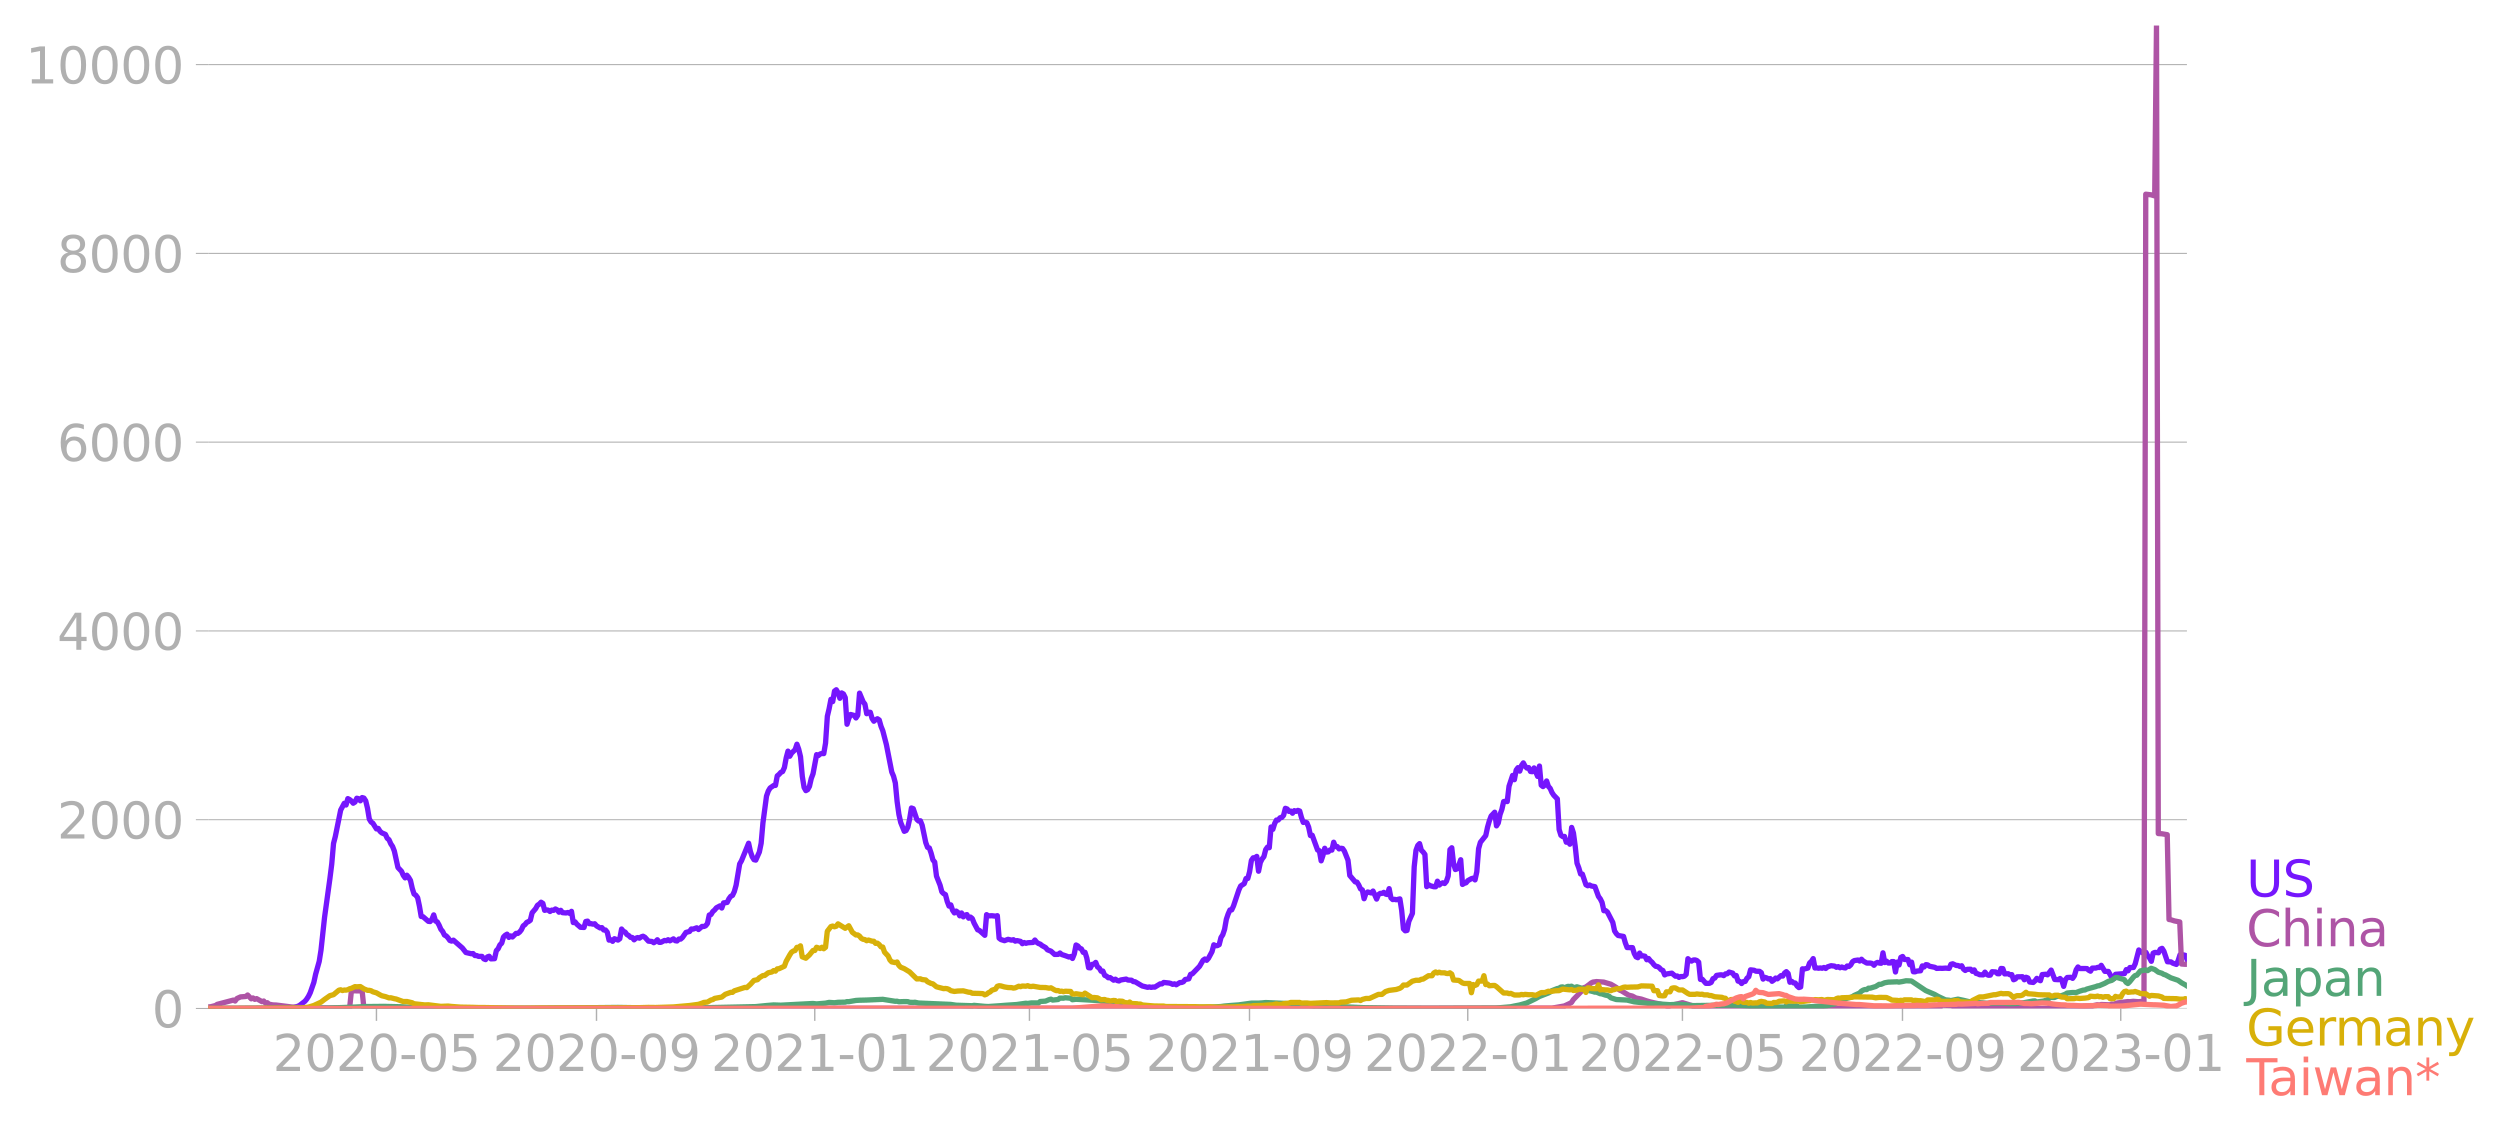 <svg xmlns="http://www.w3.org/2000/svg" xmlns:xlink="http://www.w3.org/1999/xlink" width="940.033" height="425.287" viewBox="0 0 705.025 318.965"><defs><style>*{stroke-linejoin:round;stroke-linecap:butt}</style></defs><g id="figure_1"><path id="patch_1" d="M0 318.965h705.025V0H0v318.965z" style="fill:none"/><g id="axes_1"><path id="patch_2" d="M58.737 284.4h558V7.2h-558v277.2z" style="fill:none"/><g id="matplotlib.axis_1"><g id="xtick_1"><g id="line2d_1"><defs><path id="m530670f6ab" d="M0 0v3.5" style="stroke:#b0b0b0;stroke-width:.4"/></defs><use xlink:href="#m530670f6ab" x="106.162" y="284.4" style="fill:#b0b0b0;stroke:#b0b0b0;stroke-width:.4"/></g><g id="text_1" style="fill:#b0b0b0" transform="matrix(.14 0 0 -.14 76.914 302.038)"><defs><path id="DejaVuSans-32" d="M1228 531h2203V0H469v531q359 372 979 998 621 627 780 809 303 340 423 576 121 236 121 464 0 372-261 606-261 235-680 235-297 0-627-103-329-103-704-313v638q381 153 712 231 332 78 607 78 725 0 1156-363 431-362 431-968 0-288-108-546-107-257-392-607-78-91-497-524-418-433-1181-1211z" transform="scale(.016)"/><path id="DejaVuSans-30" d="M2034 4250q-487 0-733-480-245-479-245-1442 0-959 245-1439 246-480 733-480 491 0 736 480 246 480 246 1439 0 963-246 1442-245 480-736 480zm0 500q785 0 1199-621 414-620 414-1801 0-1178-414-1799Q2819-91 2034-91q-784 0-1198 620-414 621-414 1799 0 1181 414 1801 414 621 1198 621z" transform="scale(.016)"/><path id="DejaVuSans-2d" d="M313 2009h1684v-512H313v512z" transform="scale(.016)"/><path id="DejaVuSans-35" d="M691 4666h2478v-532H1269V2991q137 47 274 70 138 23 276 23 781 0 1237-428 457-428 457-1159 0-753-469-1171Q2575-91 1722-91q-294 0-599 50Q819 9 494 109v635q281-153 581-228t634-75q541 0 856 284 316 284 316 772 0 487-316 771-315 285-856 285-253 0-505-56-251-56-513-175v2344z" transform="scale(.016)"/></defs><use xlink:href="#DejaVuSans-32"/><use xlink:href="#DejaVuSans-30" x="63.623"/><use xlink:href="#DejaVuSans-32" x="127.246"/><use xlink:href="#DejaVuSans-30" x="190.869"/><use xlink:href="#DejaVuSans-2d" x="254.492"/><use xlink:href="#DejaVuSans-30" x="290.576"/><use xlink:href="#DejaVuSans-35" x="354.199"/></g></g><g id="xtick_2"><use xlink:href="#m530670f6ab" id="line2d_2" x="168.219" y="284.4" style="fill:#b0b0b0;stroke:#b0b0b0;stroke-width:.4"/><g id="text_2" style="fill:#b0b0b0" transform="matrix(.14 0 0 -.14 138.97 302.038)"><defs><path id="DejaVuSans-39" d="M703 97v575q238-113 481-172 244-59 479-59 625 0 954 420 330 420 377 1277-181-269-460-413-278-144-615-144-700 0-1108 423-408 424-408 1159 0 718 425 1152 425 435 1131 435 810 0 1236-621 427-620 427-1801 0-1103-524-1761Q2575-91 1691-91q-238 0-482 47Q966 3 703 97zm1256 1978q425 0 673 290 249 291 249 798 0 503-249 795-248 292-673 292t-673-292q-248-292-248-795 0-507 248-798 248-290 673-290z" transform="scale(.016)"/></defs><use xlink:href="#DejaVuSans-32"/><use xlink:href="#DejaVuSans-30" x="63.623"/><use xlink:href="#DejaVuSans-32" x="127.246"/><use xlink:href="#DejaVuSans-30" x="190.869"/><use xlink:href="#DejaVuSans-2d" x="254.492"/><use xlink:href="#DejaVuSans-30" x="290.576"/><use xlink:href="#DejaVuSans-39" x="354.199"/></g></g><g id="xtick_3"><use xlink:href="#m530670f6ab" id="line2d_3" x="229.77" y="284.4" style="fill:#b0b0b0;stroke:#b0b0b0;stroke-width:.4"/><g id="text_3" style="fill:#b0b0b0" transform="matrix(.14 0 0 -.14 200.522 302.038)"><defs><path id="DejaVuSans-31" d="M794 531h1031v3560L703 3866v575l1116 225h631V531h1031V0H794v531z" transform="scale(.016)"/></defs><use xlink:href="#DejaVuSans-32"/><use xlink:href="#DejaVuSans-30" x="63.623"/><use xlink:href="#DejaVuSans-32" x="127.246"/><use xlink:href="#DejaVuSans-31" x="190.869"/><use xlink:href="#DejaVuSans-2d" x="254.492"/><use xlink:href="#DejaVuSans-30" x="290.576"/><use xlink:href="#DejaVuSans-31" x="354.199"/></g></g><g id="xtick_4"><use xlink:href="#m530670f6ab" id="line2d_4" x="290.313" y="284.4" style="fill:#b0b0b0;stroke:#b0b0b0;stroke-width:.4"/><g id="text_4" style="fill:#b0b0b0" transform="matrix(.14 0 0 -.14 261.065 302.038)"><use xlink:href="#DejaVuSans-32"/><use xlink:href="#DejaVuSans-30" x="63.623"/><use xlink:href="#DejaVuSans-32" x="127.246"/><use xlink:href="#DejaVuSans-31" x="190.869"/><use xlink:href="#DejaVuSans-2d" x="254.492"/><use xlink:href="#DejaVuSans-30" x="290.576"/><use xlink:href="#DejaVuSans-35" x="354.199"/></g></g><g id="xtick_5"><use xlink:href="#m530670f6ab" id="line2d_5" x="352.369" y="284.4" style="fill:#b0b0b0;stroke:#b0b0b0;stroke-width:.4"/><g id="text_5" style="fill:#b0b0b0" transform="matrix(.14 0 0 -.14 323.12 302.038)"><use xlink:href="#DejaVuSans-32"/><use xlink:href="#DejaVuSans-30" x="63.623"/><use xlink:href="#DejaVuSans-32" x="127.246"/><use xlink:href="#DejaVuSans-31" x="190.869"/><use xlink:href="#DejaVuSans-2d" x="254.492"/><use xlink:href="#DejaVuSans-30" x="290.576"/><use xlink:href="#DejaVuSans-39" x="354.199"/></g></g><g id="xtick_6"><use xlink:href="#m530670f6ab" id="line2d_6" x="413.92" y="284.4" style="fill:#b0b0b0;stroke:#b0b0b0;stroke-width:.4"/><g id="text_6" style="fill:#b0b0b0" transform="matrix(.14 0 0 -.14 384.672 302.038)"><use xlink:href="#DejaVuSans-32"/><use xlink:href="#DejaVuSans-30" x="63.623"/><use xlink:href="#DejaVuSans-32" x="127.246"/><use xlink:href="#DejaVuSans-32" x="190.869"/><use xlink:href="#DejaVuSans-2d" x="254.492"/><use xlink:href="#DejaVuSans-30" x="290.576"/><use xlink:href="#DejaVuSans-31" x="354.199"/></g></g><g id="xtick_7"><use xlink:href="#m530670f6ab" id="line2d_7" x="474.463" y="284.4" style="fill:#b0b0b0;stroke:#b0b0b0;stroke-width:.4"/><g id="text_7" style="fill:#b0b0b0" transform="matrix(.14 0 0 -.14 445.215 302.038)"><use xlink:href="#DejaVuSans-32"/><use xlink:href="#DejaVuSans-30" x="63.623"/><use xlink:href="#DejaVuSans-32" x="127.246"/><use xlink:href="#DejaVuSans-32" x="190.869"/><use xlink:href="#DejaVuSans-2d" x="254.492"/><use xlink:href="#DejaVuSans-30" x="290.576"/><use xlink:href="#DejaVuSans-35" x="354.199"/></g></g><g id="xtick_8"><use xlink:href="#m530670f6ab" id="line2d_8" x="536.519" y="284.4" style="fill:#b0b0b0;stroke:#b0b0b0;stroke-width:.4"/><g id="text_8" style="fill:#b0b0b0" transform="matrix(.14 0 0 -.14 507.27 302.038)"><use xlink:href="#DejaVuSans-32"/><use xlink:href="#DejaVuSans-30" x="63.623"/><use xlink:href="#DejaVuSans-32" x="127.246"/><use xlink:href="#DejaVuSans-32" x="190.869"/><use xlink:href="#DejaVuSans-2d" x="254.492"/><use xlink:href="#DejaVuSans-30" x="290.576"/><use xlink:href="#DejaVuSans-39" x="354.199"/></g></g><g id="xtick_9"><use xlink:href="#m530670f6ab" id="line2d_9" x="598.07" y="284.4" style="fill:#b0b0b0;stroke:#b0b0b0;stroke-width:.4"/><g id="text_9" style="fill:#b0b0b0" transform="matrix(.14 0 0 -.14 568.822 302.038)"><defs><path id="DejaVuSans-33" d="M2597 2516q453-97 707-404 255-306 255-756 0-690-475-1069Q2609-91 1734-91q-293 0-604 58T488 141v609q262-153 574-231 313-78 654-78 593 0 904 234t311 681q0 413-289 645-289 233-804 233h-544v519h569q465 0 712 186t247 536q0 359-255 551-254 193-729 193-260 0-557-57-297-56-653-174v562q360 100 674 150t592 50q719 0 1137-327 419-326 419-882 0-388-222-655t-631-370z" transform="scale(.016)"/></defs><use xlink:href="#DejaVuSans-32"/><use xlink:href="#DejaVuSans-30" x="63.623"/><use xlink:href="#DejaVuSans-32" x="127.246"/><use xlink:href="#DejaVuSans-33" x="190.869"/><use xlink:href="#DejaVuSans-2d" x="254.492"/><use xlink:href="#DejaVuSans-30" x="290.576"/><use xlink:href="#DejaVuSans-31" x="354.199"/></g></g></g><g id="matplotlib.axis_2"><g id="ytick_1"><path id="line2d_10" d="M58.737 284.4h558" clip-path="url(#pbc155f5e83)" style="fill:none;stroke:#b0b0b0;stroke-width:.3;stroke-linecap:square"/><g id="line2d_11"><defs><path id="maee4b1a567" d="M0 0h-3.5" style="stroke:#b0b0b0;stroke-width:.3"/></defs><use xlink:href="#maee4b1a567" x="58.737" y="284.4" style="fill:#b0b0b0;stroke:#b0b0b0;stroke-width:.3"/></g><use xlink:href="#DejaVuSans-30" id="text_10" style="fill:#b0b0b0" transform="matrix(.14 0 0 -.14 42.83 289.719)"/></g><g id="ytick_2"><path id="line2d_12" d="M58.737 231.163h558" clip-path="url(#pbc155f5e83)" style="fill:none;stroke:#b0b0b0;stroke-width:.3;stroke-linecap:square"/><use xlink:href="#maee4b1a567" id="line2d_13" x="58.737" y="231.163" style="fill:#b0b0b0;stroke:#b0b0b0;stroke-width:.3"/><g id="text_11" style="fill:#b0b0b0" transform="matrix(.14 0 0 -.14 16.108 236.482)"><use xlink:href="#DejaVuSans-32"/><use xlink:href="#DejaVuSans-30" x="63.623"/><use xlink:href="#DejaVuSans-30" x="127.246"/><use xlink:href="#DejaVuSans-30" x="190.869"/></g></g><g id="ytick_3"><path id="line2d_14" d="M58.737 177.926h558" clip-path="url(#pbc155f5e83)" style="fill:none;stroke:#b0b0b0;stroke-width:.3;stroke-linecap:square"/><use xlink:href="#maee4b1a567" id="line2d_15" x="58.737" y="177.926" style="fill:#b0b0b0;stroke:#b0b0b0;stroke-width:.3"/><g id="text_12" style="fill:#b0b0b0" transform="matrix(.14 0 0 -.14 16.108 183.245)"><defs><path id="DejaVuSans-34" d="M2419 4116 825 1625h1594v2491zm-166 550h794V1625h666v-525h-666V0h-628v1100H313v609l1940 2957z" transform="scale(.016)"/></defs><use xlink:href="#DejaVuSans-34"/><use xlink:href="#DejaVuSans-30" x="63.623"/><use xlink:href="#DejaVuSans-30" x="127.246"/><use xlink:href="#DejaVuSans-30" x="190.869"/></g></g><g id="ytick_4"><path id="line2d_16" d="M58.737 124.69h558" clip-path="url(#pbc155f5e83)" style="fill:none;stroke:#b0b0b0;stroke-width:.3;stroke-linecap:square"/><use xlink:href="#maee4b1a567" id="line2d_17" x="58.737" y="124.69" style="fill:#b0b0b0;stroke:#b0b0b0;stroke-width:.3"/><g id="text_13" style="fill:#b0b0b0" transform="matrix(.14 0 0 -.14 16.108 130.009)"><defs><path id="DejaVuSans-36" d="M2113 2584q-425 0-674-291-248-290-248-796 0-503 248-796 249-292 674-292t673 292q248 293 248 796 0 506-248 796-248 291-673 291zm1253 1979v-575q-238 112-480 171-242 60-480 60-625 0-955-422-329-422-376-1275 184 272 462 417 279 145 613 145 703 0 1111-427 408-426 408-1160 0-719-425-1154Q2819-91 2113-91q-810 0-1238 620-428 621-428 1799 0 1106 525 1764t1409 658q238 0 480-47t505-140z" transform="scale(.016)"/></defs><use xlink:href="#DejaVuSans-36"/><use xlink:href="#DejaVuSans-30" x="63.623"/><use xlink:href="#DejaVuSans-30" x="127.246"/><use xlink:href="#DejaVuSans-30" x="190.869"/></g></g><g id="ytick_5"><path id="line2d_18" d="M58.737 71.453h558" clip-path="url(#pbc155f5e83)" style="fill:none;stroke:#b0b0b0;stroke-width:.3;stroke-linecap:square"/><use xlink:href="#maee4b1a567" id="line2d_19" x="58.737" y="71.453" style="fill:#b0b0b0;stroke:#b0b0b0;stroke-width:.3"/><g id="text_14" style="fill:#b0b0b0" transform="matrix(.14 0 0 -.14 16.108 76.772)"><defs><path id="DejaVuSans-38" d="M2034 2216q-450 0-708-241-257-241-257-662 0-422 257-663 258-241 708-241t709 242q260 243 260 662 0 421-258 662-257 241-711 241zm-631 268q-406 100-633 378-226 279-226 679 0 559 398 884 399 325 1092 325 697 0 1094-325t397-884q0-400-227-679-226-278-629-378 456-106 710-416 255-309 255-755 0-679-414-1042Q2806-91 2034-91q-771 0-1186 362-414 363-414 1042 0 446 256 755 257 310 713 416zm-231 997q0-362 226-565 227-203 636-203 407 0 636 203 230 203 230 565 0 363-230 566-229 203-636 203-409 0-636-203-226-203-226-566z" transform="scale(.016)"/></defs><use xlink:href="#DejaVuSans-38"/><use xlink:href="#DejaVuSans-30" x="63.623"/><use xlink:href="#DejaVuSans-30" x="127.246"/><use xlink:href="#DejaVuSans-30" x="190.869"/></g></g><g id="ytick_6"><path id="line2d_20" d="M58.737 18.216h558" clip-path="url(#pbc155f5e83)" style="fill:none;stroke:#b0b0b0;stroke-width:.3;stroke-linecap:square"/><use xlink:href="#maee4b1a567" id="line2d_21" x="58.737" y="18.216" style="fill:#b0b0b0;stroke:#b0b0b0;stroke-width:.3"/><g id="text_15" style="fill:#b0b0b0" transform="matrix(.14 0 0 -.14 7.2 23.535)"><use xlink:href="#DejaVuSans-31"/><use xlink:href="#DejaVuSans-30" x="63.623"/><use xlink:href="#DejaVuSans-30" x="127.246"/><use xlink:href="#DejaVuSans-30" x="190.869"/><use xlink:href="#DejaVuSans-30" x="254.492"/></g></g></g><path id="line2d_22" d="m58.737 284.4 21.695-.084 2.522-.201 1.01-.327.504-.236 1.514-1.179.504-.608.505-.784.504-1.038 1.01-2.893.504-2.32 1.009-3.601.504-3.18 1.01-9.304 1.513-10.952.504-4.015.505-5.807.504-1.958 1.514-7.472 1.01-1.898.504.475.504-1.794.505.262.504.418.505.609.504-.32.505-1.08.504.114.505.605.504-.909.505.152.504.776.505 2.103.504 3.038.505.825.504.346 1.01 1.597.504-.129.504.81.505.441 1.01.422.504 1.092.504.414.505 1.149.504.76.505 1.308 1.009 4.617 1.009 1.076.504 1.148.505.7.504-.746.505.613.504.855.505 2.229.504 1.597.505.342.504.688.505 2.365.504 2.94.505.068 1.514 1.308.504.057.505-.635.504-1.235.505 1.722.504.255.505.909.504 1.171.505.612.504 1.008.505.266.504.54.505.723.504.182.505-.262 2.522 2.198 1.01 1.281 1.513.35.505-.053.504.551h.505l.504.243 1.01.012.504.692.504.201.505-.752.504-.183.505.73 1.009-.05.504-2.262.505-.536.504-1.099.505-.475.504-1.742.505-.498.504-.297.505.91.505-.42.504.297 1.01-1.007.504.004.504-.384.505-.636.504-1.102.505-.365.504-.635.505-.225.504-.376.505-2.095 1.009-1.194.504-.932.505-.316.504-.536.505.33.504 1.952.505-.126.504.072.505.38.504-.391.505.068.505-.384.504.255.505.65.504-.52.505.657 1.009.08.504-.13.505.248.504-.57.505 3.16.504-.198.505.65 1.009.875 1.009.057.504-1.68.505-.104.504.715.505-.004.504.149.505-.118.505.593 1.009.586.504-.088.505.654.504.016.505.616.504 2.235.505-.102.504.44.505-.73 1.009.377.504-.384.505-2.726.504.639.505.224.504.703.505.27.504.506.505.053.504.643.505-.452.504-.18.505.164.505-.365.504-.175.505.278 1.009 1.103 1.009.099.504.342.505-.304.504-.521.505.718h.504l1.01-.52.504.09.504-.3.505.308 1.009-.547.504.51.505.08.504-.537.505.011.505-.445 1.009-1.44 1.009-.27.504-.697.505.03 1.009-.364.504.479 1.01-.875.504.03.504-.216.505-.647.504-2.38.505-.152.504-.833.505-.43.504-.62 1.01-.543.504.604.504-1.445 1.01-.125.504-1.038.505-.688.504-.27.505-1.065.504-1.795 1.01-6.012.504-.878 2.018-4.951.504 2.342.505 1.449.504.836.505.126 1.009-2.274.504-2.46.505-5.742 1.009-7.575.505-1.43.504-.848 1.01-.715.504-.023.504-2.684.505-.419.504-.566.505-.244.504-1.129.505-2.715.504-1.901.505 1.437.504-.878 1.01-.985.504-1.525.504 1.41.505 2.1.504 5.536.505 3.141.504.894.505-.281.504-.913.505-2.202.505-1.354 1.009-5.392.504.251.505-.445.504-.136.505.03.504-2.962.505-7.56.504-2.14.505-2.628.504.623.505-2.947.504-.384.505.84.504 1.56.505-1.506.504.293.505 1.022.504 7.51.505-1.646.504-1.099 1.01.27.504.704.505-.765.504-6.228 1.01 2.437.504.67.504 2.684.505-.4.504.012.505 1.734.504.776.505-.43.504-.258.505.346.504 1.79.505 1.256 1.009 3.897 1.513 7.727.505 1.179.504 1.913.505 5.24.505 3.627.504 2.263 1.01 2.502.504-.224.504-.97.505-2.316.504-3.065.505.19 1.009 3.016.504.464.505-.065.504 1.278 1.01 4.867.504 1.346.504.18.505 1.47.504 1.89.505.62.504 3.951 1.01 2.552.504 1.897.505.491.504.274.505 1.935.504 1.3.505-.33.504 1.517.505.742.504-.514.505.37.504.958.505-.795.504 1.091.505-.494.504-.133.505 1.007.504-.311.505.41.504 1.274 1.01 1.901.504.183 1.514 1.365.504-5.818.505.342 1.009-.038 1.009.118.504-.13.505 6.329.504.395 1.01.32 1.008-.38 1.01.235.504-.126.504.4.505-.152 1.009.228.504.646.505-.323.505.213.504-.152 1.01-.065.504-.03.504-.67.505.64.504.334.505.179.504.414 1.01.567.504.616 1.009.391 1.009.913 1.009-.019.504-.38.505.426 1.009.327 1.009.376.505-.133.504.536.505-1.258.504-2.53.505.27.504.61.505.22.504.97.505-.016.504 1.597.505 2.742.504.05.505-.982.504-.08.505-.475.504 1.274.505.342.504.864.505-.035.504 1.206.505.217.504.46.505-.057 1.009.741.505-.278.504.377.505.122.504-.282 1.514-.247.504.27 1.01.05.504.384.504.049 1.514.901.504.29 1.514.38.504-.107.505.122.504-.1.505.027 1.514-.927.504.011.505-.4 1.513.16.505.126.504.255.505-.152.504.262 1.01-.62.504-.03.504-.194.505-.643 1.009-.182.504-1.267.505-.156 2.018-2.095 1.01-1.722.504-.354.504.361.505-.566 1.009-1.879.504-1.92.505.262.504-.034.505-.278.504-1.996.505-.791.504-1.506.505-2.848.504-1.49.505-1.141.504-.03.505-1.096 1.513-4.521.505-1.114 1.009-.666.505-1.441.504-.03.505-1.894.504-3.187.505-.73.504-.027.505-.368.504 4.167.505-2.464.504-.992.505-.658.504-1.974.505-.7.504.156.505-5.829.504.65.505-1.631.504-.981.505-.008.504-.627.505-.103.504-.59.505-1.977.505.187.504.68.505-.09.504.596.505-.715.504.198.505-.274.504.179.505 1.856.504 1.353.505-.09.504.185.505 1.229.504 2.38.505-.076 1.513 4.16.505.198.504 2.848.505-1.525.504-2.008.505 1.069.505-.065.504-.543.505.053.504-2.221.505 1.236.504-.015.505.654.504-.183.505.08.504.757 1.01 2.544.504 4.297 1.513 1.795.505.083.504.799.505 1.11.504.278.505 2.49.504-1.486.505-.407 1.009.266.505-.525 1.009 2.255.504-1.247.505-.35.504.004.505-.293.504.483.505.122.504-1.655.505 2.601.504.476.505-.072.504.133 1.01-.248.504 3.233.504 5.24.505.52.504-.106.505-2.548 1.009-2.255.505-13.134.504-4.643.505-1.376.504-.514.505 1.871.504.49.505.685.504 9.077.505-.544.504.29 1.01.285.504.003.504-1.563.505 1.084.504-.422.505-.21.504.195.505-.605.504-1.525.505-7.426.504-.521.505 4.468.504 1.662.505-.19.505-1.126.504-1.437.505 6.958.504-.311.505-.16.504-.605 1.01-.559.504-.133.504.487.505-2.308.504-6.499.505-1.791 1.513-1.901.505-2.365.504-1.78.505-1.365 1.009-1.069.504 3.84.505-.813.505-2.407.504-1.407.505-2.22.504-.092.505.088.504-4.324 1.01-3.042.504 1.19.504-2.7.505-.68.504.965.505-1.59.504-.722.505.943.504.514.505-.126.504 1.08.505.069.504-1.061 1.01 2.388.504-2.917.504 5.396.505.388.505-.434.504-1.14.505 1.517.504.57.505 1.164.504.76 1.01 1.042.504 8.64.504 1.624.505.353.504-.034.505 1.628.504-.29.505.849.504-4.72.505 1.552.504 3.78.505 4.75.504 1.319.505 1.722.504.042 1.01 3 .504.278.505-.213.504.278 1.01.19 1.008 2.764.505.673.504 1.02.505 2.32.504-.02.505.407 1.513 2.936.505 2.384.504.776.505.51 1.513.27.505 1.794.504 1.335 1.01.023.504.003.505 1.654.504.951.505.232.504-1.297.505.814.504-.038.505.114.504.985.505-.342.504.65.505.434.504.669.505.437.504.072.505.331.504.555.505.221.504 1.251.505-.266 1.514-.224 1.009.848.504-.058.505.396.504-.243.505.034.504-.122.505-.498.504-4.434.505.487.504.182.505-.3.504-.027.505.171.504.46.505 4.864.504-.05 1.01 1.15h1.008l.505-.26.504-1.049.505-.167.505-.753 1.009-.149.504-.003.505.213.504-.487.505-.038.504-.475 1.01.296.504.768.504-.087.505 1.566.504.1.505.577.504-.52.505-.065.504-.898.505-.433.504-1.936 1.01.126.504.255 1.009.041.505.37.504 1.817.505-.487.504.16.505.281.504-.091.505.757.504-.35.505-.555.504.213 1.01-.902.504.122.504-.855.505-.385.504.518.505 2.46.504-.24.505.422.504.054.505.829.504.437.505-.167.505-5.111.504.05 1.01-.26.504-1.437.504-.448.505-.784.504 2.643.505-.034.504.103.505-.084.504.087.505-.213.504.27.505-.444 1.009-.335 1.009.13.504.319.505-.183.504.316.505-.213.505.194.504.072.505-.548.504.126.505-.445.504-.894.505-.315 1.009-.152.504.273.505-.498.504.521 1.01.56 1.008.003.505.122.504.49.505-.585.504-.225.505.194.504.046.505-2.932.504 2.73.505-.38.505.521.504-.008.505-.403.504.012.505 2.924.504-2.78.505.799.504-2.134.505-.25.504.832 1.01.03.504 1.468.504-.737.505 2.707.504.02.505-.21 1.009-.08.504-1.372.505.292.504-.65.505.065.505.38 1.513.312.505.3 1.009-.045.504.034 1.01-.069 1.008.08.505-1.16.504-.136 1.01.475h.504l.504.281.505-.201.504.931.505.388.504-.308 1.01-.038.504.593.505-.399.504.974.505.125.504.262 1.01.038.504-.768.504.658.505.228.504-.053.505-.95 1.009.068.504.487.505.007.504-1.483.505.046.504 1.48 1.01-.039.504.293.504-.038.505 1.433.505-.194.504-.62 1.514-.03.504.852.505-.7.504.198.505 1.137 1.009.126.504-.457.505-.688.504.407.505.243.504-1.726 1.01-.095.504.163 1.009-1.33 1.009 2.642 1.009.065.505-.331.504.586.505 1.62.504-1.894.505-.601 1.009-.053.504.289.505-.734.504-1.689.505-.78.504.434 2.018.012.505.464.504.27.505-.863 1.009-.012.504-.201.505.041.505-.608 1.009 1.688 1.009.038 1.009 1.833.504.213.505-1.243 2.522-.198.505-1.126.504.327.505-.908 1.009-.02.504-1.049 1.01-3.886.504.456.504.293 1.01-.06.504.976.505.556.504.962.505-2.278.504-.232 1.01.11.504-1.019.504-.217.505.799 1.009 2.97 1.009.05.504.353 1.01.35.504-1.088.504-1.6 1.01.018.504.126.505 1.205h0" clip-path="url(#pbc155f5e83)" style="fill:none;stroke:#7516fd;stroke-width:1.5;stroke-linecap:square"/><path id="line2d_23" d="m58.737 283.902.505.057 1.514-.384.504-.335 4.54-1.201.505.254.505-.692 1.009-.464 1.513-.125.505-.41 1.009 1.072.505-.24.504.384.505-.198 1.513.848.505-.167.504.6.505-.125.504.411 1.01.202 1.008.045 4.541.57 5.045.217 7.568.054 2.018.034 1.514.019.504-4.92 3.027.041.505 4.92 335.002-.06 3.531-.62 1.514-.704.504-.277.505-.799 2.018-2.068.504-.575.505-.745.505-.171 1.009-.745.504-.407.505-.247 1.009-.137 2.018.14 2.018.601 1.513.898 1.01.783.504.205 1.009.624 1.009.586 1.01.243 1.008.544 1.514.304 1.513.51 1.01.289 1.008.235 1.514.316 2.522.639 1.514-.37 1.01-.235 1.513-.369 4.036 1.232 5.045.324 6.559.053 8.577.023 9.081-.03 3.532-.035 2.522-.023 9.082-.034 9.081-.02 1.514-.056 6.558-.053 7.064-.11.504-.567 2.018.076 1.01.026.504.597 15.135.016 4.037-.073 1.513.02 2.018.045.505.232h3.027l.504-.3 12.109-.434 1.513-.335.505.13.505-.187 1.009.038 1.513.065.505-.228.504.084 1.01-.384 3.026-.4.505.042 1.009-.11 1.513.11 1.01-.099.504.1.505-227.729 1.513.175 1.01.3.504-48.038.504 227.865 1.01.064 1.513.255.504 23.919.505.068 1.009.327 1.513.297.505 11.86 1.009.076h.505" clip-path="url(#pbc155f5e83)" style="fill:none;stroke:#ae54a5;stroke-width:1.5;stroke-linecap:square"/><path id="line2d_24" d="m58.737 284.4 33.299-.106 7.568-.267 3.531-.17 3.027-.027 2.019-.027 5.045.118 2.522.13 3.532.151 1.514.008 8.072.148 5.045-.076 1.01.069 15.135.007 24.217-.255 7.568.118 4.54.023 3.532.038 9.586-.11 13.622-.297 3.027-.304 2.018-.167 2.018.072 9.082-.48 1.009.119 1.513-.13 1.01-.08 1.008-.216 1.514.102 1.009-.129 2.018-.042.504-.152.505.02 2.018-.35 1.01-.061 2.017-.05 4.54-.205 3.532.555.505-.027.505.16 1.513-.053 1.01.019.504.179 1.009.045.504-.053 1.01.217 9.08.391 1.514.225 4.54.144.505-.106 3.028.289 1.009.045 3.531-.243 1.514-.122 3.027-.201 1.009-.152 1.514-.21.504.065 1.01-.148 1.008-.004 1.01.015.504-.414 1.513-.11 1.01-.415.504-.137.504.255 1.514-.156.504-.392 1.01.02.504-.118 1.514.125.504.426 1.01-.126 1.513.084 5.045.297 1.009.24 1.513.159 1.514.274 2.523.388 1.513.163 2.018.076 3.027.323 5.55.244 2.523-.053 1.513.098 9.082-.09 1.513-.096 1.01-.06 1.008-.145 2.018-.171 2.018-.149 3.532-.49 2.018-.004 1.01-.06 1.008-.104 5.55.24 3.027.373 1.514.038 3.531.224 1.01-.015 13.117.585 8.072.137 10.595.05 18.667-.088 4.037-.35 1.009-.216 1.513-.29 2.018-.566 2.523-1.236 1.009-.585 2.523-.981.504-.259.505-.407 1.513-.59.505-.09.504-.328.505-.06.504.247 1.01-.403.504.057.504-.095.505.32.504.04.505-.197 2.523.742.504.083.505.267 1.009.258.504.16.505.015 1.009.422.504.065 1.01.342.504.091.504.22.505.446 1.513.483 3.027.152 2.019.494 4.036.453 2.018.09 4.036.263 2.018-.087 2.523.099 1.009.232 1.513.011 10.595-.144 10.09.422 1.514.072 3.027.095.505-.346 3.027-.011.504.334 2.019-.019 6.054-.414.504-.08.505-.21 1.009-.14 1.513-.87.505-.267.505-.099 1.009-.392 1.009-.258.504-.179.505-.35 1.513-.673.505-.513.504-.312.505-.171.504.015.505-.395.504-.004 1.01-.312.504-.148 1.009-.628.504.008 1.01-.434 1.009-.182 2.522-.103.505.091 1.009-.167 1.009-.213 1.513.065 4.036 2.707 2.523 1.084 1.01.574 2.017.959 1.01.095.504.114 2.018-.411 1.513.316 1.514.365 5.045.475 1.01-.027 3.53-.03 2.019.19 1.514-.057 2.522-.24 2.523-.471.504-.023.505.304 2.018-.27.504-.209.505-.034.504-.586.505-.186 1.009.008.504-.24 1.514-.285 1.01-.388.504-.33 1.513-.15 1.01.02 1.008-.388 1.01-.308.504-.038.504-.255 2.523-.692.504-.201.505-.065 1.514-.646 1.009-.567 1.009-.293 1.009-.76.504-.042 2.018.62.505.749.504.327.505-.495 1.009-1.258.504-.487.505-.114 1.009-1.21 1.514-.273.504.198 1.01-.654 1.008.353 1.01.738 1.008.308.505.308.504.156 1.514.825 2.018.688 1.009.715 1.009.552.505.323h0" clip-path="url(#pbc155f5e83)" style="fill:none;stroke:#53a577;stroke-width:1.5;stroke-linecap:square"/><path id="line2d_25" d="m58.737 284.4 26.236-.099 2.018-.289 1.513-.456 2.018-.94 1.01-.779 1.513-1.06 1.009-.27 1.514-1.263.504-.114.505.209.504-.13.505.012.504-.118.505-.262.504-.126 1.01-.48.504.062 1.009-.076 1.009.654 1.009.407h.504l.505.118.504.3 1.01.289 1.008.574.505.255 1.01.232 1.008.365.505-.034 1.009.262.504.088 1.01.372 1.008.35 1.01-.023 1.008.236.505.122.504.281 3.028.327 1.009-.034 3.531.441 2.018-.08 1.01.107 2.522.186 3.532.065 1.513.049 2.523.015 1.513.046 6.055.103 3.027.019 3.027-.038 28.757-.092 3.028-.083 2.018.026 5.045-.163 2.018-.179 2.523-.22 2.522-.335 1.01-.331.504-.205 1.009-.095 1.009-.59.504-.11.505-.339 2.018-.372 1.009-.787 1.514-.548.504.004.505-.43 3.027-.977.504.068 1.01-.924 1.008-1.106 1.01-.21.504-.528 1.009-.635.504-.023 1.01-.764 1.009-.217.504-.392.505.149.504-.632.505-.049 1.513-.7.505-1.376 1.009-1.799.504-.783.505-.335.504-.144.505-.879.504-.038.505-.395.504 3.091 1.01.392 1.008-.924 1.01-1.251h.504l.505-.901 1.009.342.504-.35.505.418.504-.403.505-4.517 1.009-1.32.504-.156.505.202.504-.156.505-.662 2.018 1.244 1.009-.708 1.009 1.845 1.009.749.505-.012.504.328.505.63.504.275.505.076.504.323.505-.19 1.009.32.504.026.505.59.504-.062.505.4.504.638.505.065.504 1.445 1.01 1.072.504 1.137.504.525 1.01.21.504-.18.505.963.504.502 1.01.414 1.513.913 2.018 1.985 1.009-.038.504.216 1.01.114.504.495 1.009.494.504.099 1.01.84 2.018.521.504-.05.505.066.504.193.505.358 1.009.22 1.009-.121 1.513-.046 1.514.388.504.027.505.266 2.018.053 1.009.057.505.342.504-.186.505-.4.504-.243.505-.479 1.009-.323.504-.776.505-.167.504.05 1.01.288 1.008.168 1.01.03.504.13.504-.069 1.01-.456.504.121.504-.178 1.01.053.504-.156.505.205.504.038.505-.09 2.018.349 1.513.027 1.01.186.504-.107 1.009.59.504.213.505-.038.504.235.505-.06.504.156.505-.137 1.514.064.504.715.505.053.504-.121 1.01.156 1.008.125.505-.456 2.018 1.297.504-.069 1.01.103 1.008.547 1.01-.087.504.213.504.045.505.18 1.009-.157.505.042.504.49.505-.368 1.009.06.504.328 1.01.156.504-.26.504.408 1.514.064.504.115.505-.027.504.259 2.523.22 1.009.076 2.523.02.504.117 8.577.053 1.009.057 3.027-.023 2.018.096 5.045-.092 1.01-.06 2.018-.08.504-.069 1.01.015.504-.118 2.522-.076 1.514-.102 1.513-.08 1.01-.251.504.133h1.009l.504-.186 1.514-.183.505-.171 2.522-.008.505.183 1.513-.03 1.01.11 4.54-.21 1.009.08 2.523-.003.504-.194 1.514-.091 1.513-.46 2.018-.096.505.18.504-.305 1.01-.274h1.008l2.523-1.152h1.01l1.008-.799 1.01-.33 2.017-.263 1.01-.323.504-.331.504-.593h1.01l1.513-1.084 1.009-.266h1.01l.504-.278.504-.042 1.514-.958h1.009l.504-.78.505-.28.504.28.505-.216.504.179h1.01l.504.17.504.043.505-.217.504.369.505 1.661 1.514.11 1.009.708.504.16h1.514l.504 2.6.505-2.3.504.259.505-.228.504-1.004h1.01l.504-1.51.504 2.49.505-.144.504.483 1.01-.083h.504l.504.323 1.514 1.353.505.442h1.009l.504.194.505-.08 1.009.452h1.513l.505-.156.504.1.505-.115 1.009.091h1.009l1.009.194 1.513-.783h1.01l1.009-.388.504.095 1.514-.232 1.009-.026 1.009-.438 2.018.213.504-.099.505.27 1.009-.099.504-.247 1.514.004.505.894.504-1.282.505.03.504.16 1.514.046.504-1.076.505 1.403.504-.072 1.01.087h.504l1.009.206.504-.229.505-.083.504-.236h1.01l1.008-.407.505-.072.504.08 1.01-.061 2.018-.042 1.009-.3 3.027.087.504 1.27h1.01l.504 1.361 1.009.115.504-.054.505-1.099h1.009l.505-1.004.504-.121.505.019 1.009.582h1.009l1.513.992.505.24h1.513l.505-.114 1.009.121.504-.053.505.19h1.009l.504.183.505.011 1.009.339 2.018.16.505.212.504.061.505.627.504.05.505-.316h.504l.505.464.504.088.505.254.504-.498.505.179.504.316h1.01l.504.232.504-.206.505.156 1.009-.057h.505l.504-.296.505-.122 1.009.19.504.33 1.514.077.504-.285.505.03.504-.095.505-.27 1.513-.099.505.263.504-.27 1.514.08 1.513-.042.505.201 2.018-.274.505-.023.504-.24.505.07.504-.141 1.01.06 1.008-.083.505.24 1.009-.244 2.018.076.504-.323.505-.171.504.076.505-.152 2.523-.08 1.009-.179 5.045.084 1.009.194 1.009-.126 2.018.038 1.009.43.505.3 1.513.076.505.103.504-.13.505.1.504-.22 2.018.003.505.232.504-.103 1.01.11h.504l1.009.18.504.041.505-.43 2.018-.015.505-.213.504.072.505.472 1.009.091 2.522-.038.505-.179h1.009l.504.343 3.027.121.505-.49 2.018-1.015h1.01l3.026-.624h.505l1.513-.388.505.103 1.513-.023.505.14 1.009.932.505-.323.504-.186h1.01l.504-.152 1.009-.788.504.404 1.01.064 1.008.084 1.01.133 1.513.042 1.513.007.505.32.504-.004.505-.213h1.009l.505.365.504.14 1.01.062.504.41 2.018-.03.504-.148 1.01.098 1.513-.098 1.009-.141.504-.4 1.01.092h.504l.504-.122.505.19.505-.053.504.198.505-.167h1.009l.504.558 1.01.004.504-.65.504.164h1.01l.504-.947.504-.57.505-.119.504.331 1.01-.099h.504l.504-.144 1.01.35.504.235 1.009.077h.505l1.009.676.504-.216 2.018.144 1.01.304.504.38 1.009.039 2.522.045 1.01.149h1.008l.505-.16.505.156h0" clip-path="url(#pbc155f5e83)" style="fill:none;stroke:#d8b009;stroke-width:1.5;stroke-linecap:square"/><path id="line2d_26" d="m58.737 284.4 243.684-.08 8.577-.673 5.045.308 3.027.13 1.514.129 2.018-.027 16.65.186 1.513-.064 26.235.087h14.63l94.85-.095 4.037-.175.504-.308 2.523-.433.505-.187.504.084 1.01-.171.504-.015 1.009-.305 2.522-1.346 1.01-.327.504-.06.504.62.505-.636 2.018-.684.504-.27.505-.803.505.43.504.16 1.01.065 1.513.501 3.027-.228 1.009.259.504.201.505.046.504.327 2.018.685 1.01.083 1.513-.026 2.018.133 1.01.24 5.549.623 1.009.11 5.045.388 1.01.008 4.035.35 1.514.003 3.027.042 1.514-.084 5.55-.038.504-.072 2.018.095 4.036-.24 5.045-.113.505-.107 1.009.057 4.036-.217.505.107 1.009-.11 2.018-.004.504-.24 5.55-.015 2.523-.034 1.513.32 1.01.007 1.008.072 3.027-.217 2.018.088 1.01.19 1.008.118 1.514.133 1.01.023.504.102 2.018.038 2.018.126 2.522-.072h1.514l.504-.11 2.019.08 1.009.037.504.175 2.523-.057 1.009-.03 5.045-.506 3.532.167 1.009.023 2.018.114 2.018.346 1.513-.152.505-.201 1.009-.567 1.009-.32.505-.049h0" clip-path="url(#pbc155f5e83)" style="fill:none;stroke:#fe7b74;stroke-width:1.5;stroke-linecap:square"/><g id="text_16" style="fill:#7516fd" transform="matrix(.14 0 0 -.14 633.477 252.853)"><defs><path id="DejaVuSans-55" d="M556 4666h635V1831q0-750 271-1080 272-329 882-329 606 0 878 329 272 330 272 1080v2835h634V1753q0-912-452-1378Q3225-91 2344-91q-885 0-1337 466-451 466-451 1378v2913z" transform="scale(.016)"/><path id="DejaVuSans-53" d="M3425 4513v-616q-359 172-678 256-319 85-616 85-515 0-795-200t-280-569q0-310 186-468 186-157 705-254l381-78q706-135 1042-474t336-907q0-679-455-1029Q2797-91 1919-91q-331 0-705 75-373 75-773 222v650q384-215 753-325 369-109 725-109 540 0 834 212 294 213 294 607 0 343-211 537t-692 291l-385 75q-706 140-1022 440-315 300-315 835 0 619 436 975t1201 356q329 0 669-60 341-59 697-177z" transform="scale(.016)"/></defs><use xlink:href="#DejaVuSans-55"/><use xlink:href="#DejaVuSans-53" x="73.193"/></g><g id="text_17" style="fill:#ae54a5" transform="matrix(.14 0 0 -.14 633.477 266.853)"><defs><path id="DejaVuSans-43" d="M4122 4306v-665q-319 297-680 443-361 147-767 147-800 0-1225-489t-425-1414q0-922 425-1411t1225-489q406 0 767 147t680 444V359q-331-225-702-338-370-112-782-112-1060 0-1670 648-609 649-609 1771 0 1125 609 1773 610 649 1670 649 418 0 788-111 371-111 696-333z" transform="scale(.016)"/><path id="DejaVuSans-68" d="M3513 2113V0h-575v2094q0 497-194 743-194 247-581 247-466 0-735-297-269-296-269-809V0H581v4863h578V2956q207 316 486 472 280 156 646 156 603 0 912-373 310-373 310-1098z" transform="scale(.016)"/><path id="DejaVuSans-69" d="M603 3500h575V0H603v3500zm0 1363h575v-729H603v729z" transform="scale(.016)"/><path id="DejaVuSans-6e" d="M3513 2113V0h-575v2094q0 497-194 743-194 247-581 247-466 0-735-297-269-296-269-809V0H581v3500h578v-544q207 316 486 472 280 156 646 156 603 0 912-373 310-373 310-1098z" transform="scale(.016)"/><path id="DejaVuSans-61" d="M2194 1759q-697 0-966-159t-269-544q0-306 202-486 202-179 548-179 479 0 768 339t289 901v128h-572zm1147 238V0h-575v531q-197-318-491-470T1556-91q-537 0-855 302-317 302-317 808 0 590 395 890 396 300 1180 300h807v57q0 397-261 614t-733 217q-300 0-585-72-284-72-546-216v532q315 122 612 182 297 61 578 61 760 0 1135-394 375-393 375-1193z" transform="scale(.016)"/></defs><use xlink:href="#DejaVuSans-43"/><use xlink:href="#DejaVuSans-68" x="69.824"/><use xlink:href="#DejaVuSans-69" x="133.203"/><use xlink:href="#DejaVuSans-6e" x="160.986"/><use xlink:href="#DejaVuSans-61" x="224.365"/></g><g id="text_18" style="fill:#53a577" transform="matrix(.14 0 0 -.14 633.477 280.853)"><defs><path id="DejaVuSans-4a" d="M628 4666h631V325q0-844-320-1225T-91-1281h-240v531h197q418 0 590 235 172 234 172 840v4341z" transform="scale(.016)"/><path id="DejaVuSans-70" d="M1159 525v-1856H581v4831h578v-531q182 312 458 463 277 152 661 152 638 0 1036-506 399-506 399-1331T3314 415Q2916-91 2278-91q-384 0-661 152-276 152-458 464zm1957 1222q0 634-261 995t-717 361q-457 0-718-361t-261-995q0-634 261-995t718-361q456 0 717 361t261 995z" transform="scale(.016)"/></defs><use xlink:href="#DejaVuSans-4a"/><use xlink:href="#DejaVuSans-61" x="29.492"/><use xlink:href="#DejaVuSans-70" x="90.771"/><use xlink:href="#DejaVuSans-61" x="154.248"/><use xlink:href="#DejaVuSans-6e" x="215.527"/></g><g id="text_19" style="fill:#d8b009" transform="matrix(.14 0 0 -.14 633.477 294.853)"><defs><path id="DejaVuSans-47" d="M3809 666v1253H2778v519h1656V434q-365-259-806-392-440-133-940-133-1094 0-1712 639-617 640-617 1780 0 1144 617 1783 618 639 1712 639 456 0 867-113 411-112 758-331v-672q-350 297-744 447t-828 150q-857 0-1287-478-429-478-429-1425 0-944 429-1422 430-478 1287-478 334 0 596 58 263 58 472 180z" transform="scale(.016)"/><path id="DejaVuSans-65" d="M3597 1894v-281H953q38-594 358-905t892-311q331 0 642 81t618 244V178Q3153 47 2828-22t-659-69q-838 0-1327 487-489 488-489 1320 0 859 464 1363 464 505 1252 505 706 0 1117-455 411-454 411-1235zm-575 169q-6 471-264 752-258 282-683 282-481 0-770-272t-333-766l2050 4z" transform="scale(.016)"/><path id="DejaVuSans-72" d="M2631 2963q-97 56-211 82-114 27-251 27-488 0-749-317t-261-911V0H581v3500h578v-544q182 319 472 473 291 155 707 155 59 0 131-8 72-7 159-23l3-590z" transform="scale(.016)"/><path id="DejaVuSans-6d" d="M3328 2828q216 388 516 572t706 184q547 0 844-383 297-382 297-1088V0h-578v2094q0 503-179 746-178 244-543 244-447 0-707-297-259-296-259-809V0h-578v2094q0 506-178 748t-550 242q-441 0-701-298-259-298-259-808V0H581v3500h578v-544q197 322 472 475t653 153q382 0 649-194 267-193 395-562z" transform="scale(.016)"/><path id="DejaVuSans-79" d="M2059-325q-243-625-475-815-231-191-618-191H506v481h338q237 0 368 113 132 112 291 531l103 262L191 3500h609L1894 763l1094 2737h609L2059-325z" transform="scale(.016)"/></defs><use xlink:href="#DejaVuSans-47"/><use xlink:href="#DejaVuSans-65" x="77.49"/><use xlink:href="#DejaVuSans-72" x="139.014"/><use xlink:href="#DejaVuSans-6d" x="178.377"/><use xlink:href="#DejaVuSans-61" x="275.789"/><use xlink:href="#DejaVuSans-6e" x="337.068"/><use xlink:href="#DejaVuSans-79" x="400.447"/></g><g id="text_20" style="fill:#fe7b74" transform="matrix(.14 0 0 -.14 633.477 308.853)"><defs><path id="DejaVuSans-54" d="M-19 4666h3947v-532H2272V0h-634v4134H-19v532z" transform="scale(.016)"/><path id="DejaVuSans-77" d="M269 3500h575l719-2731 715 2731h678l719-2731 716 2731h575L4050 0h-678l-753 2869L1863 0h-679L269 3500z" transform="scale(.016)"/><path id="DejaVuSans-2a" d="m3009 3897-1121-606 1121-610-181-306-1050 634V1831h-356v1178L372 2375l-181 306 1122 610-1122 606 181 309 1050-634v1178h356V3572l1050 634 181-309z" transform="scale(.016)"/></defs><use xlink:href="#DejaVuSans-54"/><use xlink:href="#DejaVuSans-61" x="44.584"/><use xlink:href="#DejaVuSans-69" x="105.863"/><use xlink:href="#DejaVuSans-77" x="133.646"/><use xlink:href="#DejaVuSans-61" x="215.434"/><use xlink:href="#DejaVuSans-6e" x="276.713"/><use xlink:href="#DejaVuSans-2a" x="340.092"/></g></g></g><defs><clipPath id="pbc155f5e83"><path d="M58.737 7.2h558v277.2h-558z"/></clipPath></defs></svg>